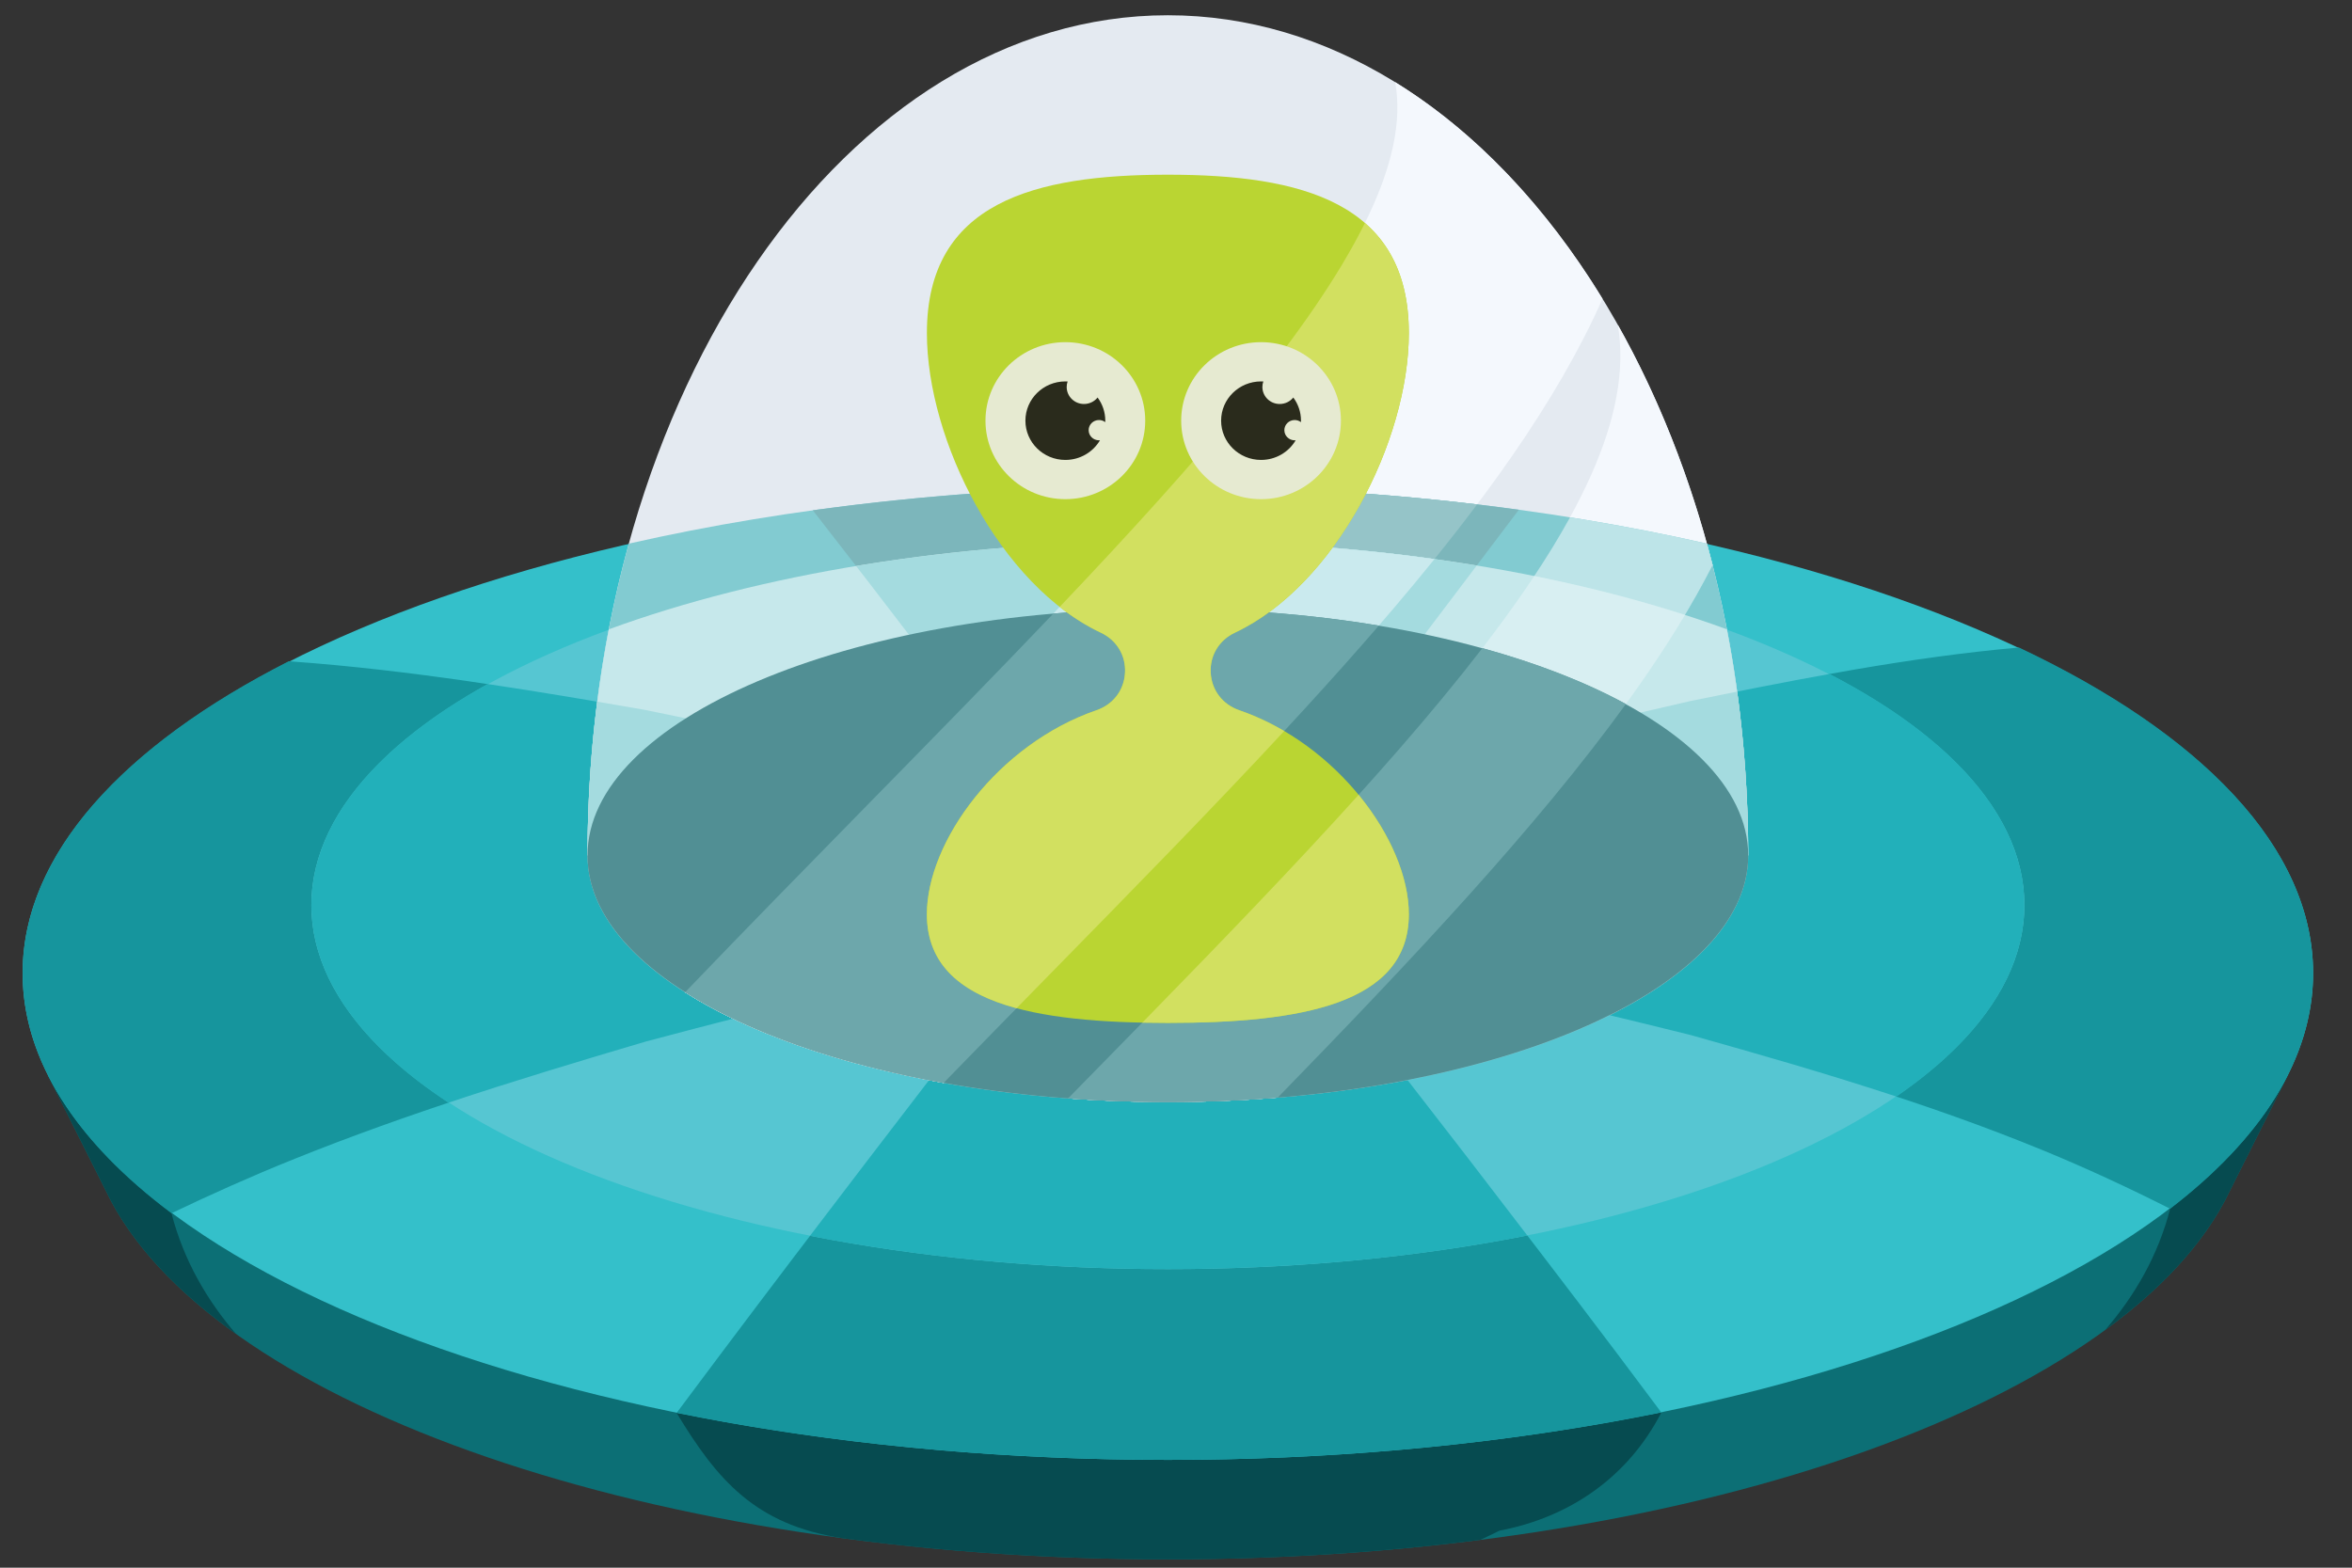 <?xml version="1.0" encoding="UTF-8" standalone="no"?>
<!DOCTYPE svg PUBLIC "-//W3C//DTD SVG 1.1//EN" "http://www.w3.org/Graphics/SVG/1.1/DTD/svg11.dtd">
<svg width="100%" height="100%" viewBox="0 0 600 400" version="1.1" xmlns="http://www.w3.org/2000/svg" xmlns:xlink="http://www.w3.org/1999/xlink" xml:space="preserve" xmlns:serif="http://www.serif.com/" style="fill-rule:evenodd;clip-rule:evenodd;stroke-linejoin:round;stroke-miterlimit:2;">
    <rect x="0" y="0" width="600" height="400" fill="#333333" stroke="none"/>
    <g transform="matrix(1.125,0,0,1.125,-39.464,-124.085)">
        <g transform="matrix(1,0,0,0.983,0,8.092)">
            <path d="M299.901,251.223C431.511,251.223 538.949,295.964 545.329,352.192L553.806,352.192L540.768,378.613C540.495,379.199 540.2,379.78 539.903,380.366L539.503,381.178L539.495,381.178C514.596,428.459 416.783,463.749 299.902,463.749C183.021,463.749 85.209,428.459 60.31,381.178L60.302,381.178L59.9,380.366C59.606,379.782 59.31,379.199 59.035,378.613L45.998,352.192L54.475,352.192C60.853,295.964 168.292,251.223 299.901,251.223Z" style="fill:rgb(12,111,117);"/>
        </g>
        <g transform="matrix(1,0,0,0.983,0,8.092)">
            <path d="M370.765,459.255C348.325,462.174 324.539,463.748 299.901,463.748C274.174,463.748 249.372,462.036 226.068,458.866C206.345,455.757 197.731,445.473 188.506,429.97C262.939,429.935 337.372,429.902 411.804,429.868C404.273,444.734 391.089,454.044 375.089,457.136C373.656,457.863 372.215,458.569 370.765,459.255Z" style="fill:rgb(6,75,80);"/>
        </g>
        <g transform="matrix(1,0,0,0.983,0,8.092)">
            <path d="M535.325,326.946C540.905,335.001 544.339,343.458 545.329,352.191L553.806,352.191L540.768,378.612C540.495,379.198 540.2,379.779 539.903,380.365L539.503,381.177L539.495,381.177C533.942,391.721 524.757,401.666 512.55,410.758L512.538,410.725C519.143,402.909 524.403,393.759 527.18,382.864L535.325,326.946Z" style="fill:rgb(6,75,80);"/>
        </g>
        <g transform="matrix(1,0,0,0.983,0,8.092)">
            <path d="M88.588,411.74C75.714,402.383 66.061,392.102 60.308,381.177L60.3,381.177L59.898,380.365C59.604,379.781 59.308,379.198 59.033,378.612L45.996,352.191L54.473,352.191C55.521,342.96 59.31,334.041 65.465,325.574L73.961,383.897C76.735,394.785 81.99,403.926 88.588,411.74Z" style="fill:rgb(6,75,80);"/>
        </g>
        <g transform="matrix(1,0,0,0.983,0,8.092)">
            <path d="M299.901,440.805C442.936,440.805 559.594,390.358 559.594,328.503C559.594,266.652 442.936,216.205 299.901,216.205C156.869,216.205 40.209,266.652 40.209,328.503C40.208,390.357 156.869,440.805 299.901,440.805Z" style="fill:rgb(52,192,202);"/>
        </g>
        <g transform="matrix(1,0,0,0.983,0,8.092)">
            <path d="M299.901,216.205C327.668,216.205 354.411,218.097 379.495,221.586C375.607,226.815 371.722,232.048 367.842,237.275C355.368,254.034 342.949,270.758 330.53,287.448C359.767,279.954 389.059,272.562 418.353,265.729C443.165,260.583 468.034,255.611 492.897,253.37C534.355,273.268 559.594,299.612 559.594,328.503C559.594,348.226 547.825,366.755 527.179,382.863C517.586,377.935 507.974,373.404 498.322,369.371C471.901,358.333 444.972,350.356 418.353,342.756C389.059,335.331 359.767,328.602 330.53,322.008C342.95,338.315 355.369,354.658 367.843,371.035C379.148,386.025 390.534,401.086 401.812,416.315C405.144,420.812 408.473,425.331 411.804,429.869C377.919,436.878 339.972,440.805 299.901,440.805C260.032,440.805 222.265,436.913 188.505,429.971C191.628,425.708 194.753,421.457 197.878,417.218C209.155,401.917 220.543,386.684 231.902,371.557C244.323,355.076 256.741,338.593 269.214,322.112C239.922,329.121 210.628,336.373 181.392,344.319C154.718,352.334 127.831,360.69 101.368,371.557C92.206,375.319 83.076,379.457 73.961,383.898C52.482,367.551 40.208,348.649 40.208,328.503C40.208,301.121 62.88,276.027 100.543,256.543L101.368,256.602C128.02,258.583 154.719,263.056 181.392,267.776C210.628,273.846 239.922,280.545 269.214,287.553C256.74,271.072 244.322,254.589 231.902,238.108C227.729,232.639 223.557,227.171 219.388,221.715C244.741,218.144 271.796,216.205 299.901,216.205Z" style="fill:rgb(22,149,157);"/>
        </g>
        <g transform="matrix(1,0,0,0.983,0,8.092)">
            <path d="M299.901,396.792C406.873,396.792 494.119,359.064 494.119,312.808C494.119,266.547 406.873,228.82 299.901,228.82C192.929,228.82 105.683,266.548 105.683,312.808C105.683,359.064 192.93,396.792 299.901,396.792Z" style="fill:rgb(86,198,210);"/>
        </g>
        <g transform="matrix(1,0,0,0.983,0,8.092)">
            <path d="M369.938,234.451L367.842,237.275C355.368,254.034 342.949,270.758 330.53,287.448C359.767,279.954 389.059,272.562 418.353,265.729C428.874,263.547 439.402,261.397 449.938,259.473C477.543,273.975 494.12,292.554 494.12,312.807C494.12,329.013 483.493,344.143 465.105,356.977C449.524,351.752 433.885,347.189 418.353,342.755C389.059,335.33 359.767,328.601 330.53,322.007C342.95,338.314 355.369,354.657 367.843,371.034C372.361,377.027 376.893,383.029 381.425,389.051C356.636,394.016 329.021,396.791 299.901,396.791C270.925,396.791 243.438,394.043 218.741,389.124C223.126,383.253 227.518,377.396 231.903,371.556C244.324,355.075 256.742,338.592 269.215,322.111C239.923,329.12 210.629,336.372 181.393,344.318C166.546,348.779 151.633,353.345 136.765,358.392C117.104,345.263 105.683,329.611 105.683,312.807C105.683,293.618 120.573,275.937 145.616,261.793C157.542,263.604 169.471,265.665 181.393,267.774C210.629,273.844 239.923,280.543 269.215,287.551C256.741,271.07 244.323,254.587 231.903,238.106L229.199,234.56C251.107,230.854 274.955,228.818 299.901,228.818C324.597,228.819 348.208,230.817 369.938,234.451Z" style="fill:rgb(34,176,186);"/>
        </g>
        <g transform="matrix(1,0,0,0.983,0,8.092)">
            <path d="M299.901,107.493C372.581,107.493 431.497,194.278 431.497,301.334L168.305,301.334C168.305,194.278 227.221,107.493 299.901,107.493Z" style="fill:rgb(228,234,241);"/>
        </g>
        <g transform="matrix(1,0,0,0.983,0,8.092)">
            <path d="M351.443,122.932C369.561,134.307 385.593,151.498 398.463,172.911C377.978,219.972 329.268,270.518 272.804,329.108C265.059,337.144 257.154,345.35 249.045,353.833C225.071,349.485 204.708,342.156 190.426,332.919C204.157,318.35 218.216,303.759 231.8,289.665C301.883,216.943 357.853,158.859 351.443,122.932ZM401.926,178.909C408.97,220.744 351.316,280.575 279.264,355.338L277.28,357.4C284.631,357.953 292.187,358.242 299.901,358.242C308.419,358.242 316.744,357.887 324.815,357.218C368.269,311.799 404.827,271.442 423.427,234.359C418.353,214.063 411.037,195.364 401.926,178.909Z" style="fill:rgb(244,248,253);"/>
        </g>
        <g transform="matrix(1,0,0,0.983,0,8.092)">
            <path d="M422.134,229.404C428.171,251.646 431.497,275.918 431.497,301.334C431.497,332.762 372.581,358.241 299.901,358.241C227.221,358.241 168.305,332.762 168.305,301.334C168.305,275.918 171.633,251.646 177.67,229.404C214.101,220.984 255.707,216.205 299.9,216.205C344.095,216.205 385.703,220.984 422.134,229.404Z" style="fill:rgb(130,203,209);"/>
        </g>
        <g transform="matrix(1,0,0,0.983,0,8.092)">
            <path d="M422.134,229.404C422.578,231.046 423.008,232.699 423.425,234.362C404.822,271.446 368.267,311.798 324.815,357.216C316.745,357.885 308.419,358.24 299.901,358.24C292.187,358.24 284.63,357.951 277.28,357.398L279.264,355.336C328.788,303.949 371.512,259.615 391.1,223.329C401.798,225.067 412.159,227.099 422.134,229.404ZM249.045,353.833C257.153,345.351 265.059,337.145 272.804,329.108C310.807,289.674 345.29,253.886 370.027,220.35C347.932,217.675 324.647,216.232 300.59,216.205C281.108,238.496 257.398,263.102 231.8,289.664C218.216,303.758 204.157,318.349 190.426,332.918C204.708,342.156 225.072,349.485 249.045,353.833Z" style="fill:rgb(189,228,232);"/>
        </g>
        <g transform="matrix(1,0,0,0.983,0,8.092)">
            <path d="M428.989,263.542C430.63,275.769 431.497,288.401 431.497,301.334C431.497,315.406 419.679,328.283 400.107,338.216C376.898,332.542 353.697,327.232 330.529,322.008C338.43,332.383 346.331,342.772 354.246,353.177C337.682,356.429 319.28,358.241 299.901,358.241C280.589,358.241 262.251,356.442 245.731,353.212C253.545,342.845 261.37,332.477 269.215,322.111C246.567,327.532 223.919,333.093 201.294,339.013C180.77,328.976 168.305,315.786 168.305,301.333C168.305,289.218 169.066,277.367 170.51,265.867C174.139,266.494 177.767,267.132 181.393,267.774C210.629,273.844 239.923,280.543 269.215,287.551C256.741,271.07 244.323,254.587 231.903,238.106C227.73,232.637 223.558,227.169 219.389,221.713C244.741,218.142 271.796,216.203 299.901,216.203C327.668,216.203 354.411,218.095 379.495,221.584C375.607,226.813 371.722,232.046 367.842,237.273C355.368,254.032 342.949,270.756 330.53,287.446C359.767,279.952 389.059,272.56 418.353,265.727C421.896,264.994 425.443,264.263 428.989,263.542Z" style="fill:rgb(124,182,187);"/>
        </g>
        <g transform="matrix(1,0,0,0.983,0,8.092)">
            <path d="M353.13,327.139C345.593,325.413 338.059,323.703 330.529,322.008C334.637,327.399 338.743,332.795 342.852,338.196C336.998,344.438 330.971,350.782 324.808,357.22C316.744,357.891 308.416,358.241 299.9,358.241C292.186,358.241 284.626,357.954 277.275,357.401L279.263,355.338C304.161,329.505 327.337,305.455 346.721,283.312C364.916,278.685 383.127,274.129 401.344,269.754C388.038,287.997 371.6,307.064 353.13,327.139ZM249.043,353.835C257.153,345.351 265.059,337.147 272.804,329.108C310.805,289.676 345.288,253.889 370.025,220.354C347.928,217.679 324.649,216.232 300.592,216.206C286.787,231.998 270.863,248.956 253.644,266.945C258.829,273.814 264.017,280.683 269.215,287.552C259.603,285.252 249.988,282.985 240.375,280.763L231.8,289.664C218.218,303.758 204.159,318.345 190.43,332.916C193.736,335.055 197.368,337.091 201.294,339.013C223.919,333.093 246.566,327.532 269.215,322.111C261.369,332.476 253.545,342.844 245.731,353.212C246.826,353.426 247.93,353.632 249.043,353.835Z" style="fill:rgb(149,196,200);"/>
        </g>
        <g transform="matrix(1,0,0,0.983,0,8.092)">
            <path d="M299.901,228.819C348.35,228.819 392.651,236.492 426.672,249.178C429.813,265.776 431.497,283.263 431.497,301.333L168.305,301.333C168.305,283.263 169.99,265.775 173.13,249.178C207.151,236.492 251.453,228.819 299.901,228.819Z" style="fill:rgb(198,232,235);"/>
        </g>
        <g transform="matrix(1,0,0,0.983,0,8.092)">
            <path d="M299.901,228.819C321.01,228.819 341.331,230.276 360.36,232.97C336.66,262.843 306.08,294.58 272.804,329.108C265.059,337.144 257.154,345.35 249.045,353.833C225.071,349.485 204.708,342.156 190.426,332.919C204.157,318.35 218.216,303.759 231.8,289.665C252.613,268.067 272.177,247.764 289.24,228.945C292.771,228.862 296.324,228.819 299.901,228.819ZM382.991,236.875C361.059,270.466 322.786,310.178 279.264,355.338L277.28,357.4C284.631,357.953 292.187,358.242 299.901,358.242C308.419,358.242 316.744,357.887 324.815,357.218C363.822,316.448 397.27,279.759 417.166,245.855C406.572,242.379 395.126,239.362 382.991,236.875Z" style="fill:rgb(216,239,242);"/>
        </g>
        <g transform="matrix(1,0,0,0.983,0,8.092)">
            <path d="M428.989,263.542C430.63,275.769 431.497,288.401 431.497,301.334L168.305,301.334C168.305,289.219 169.066,277.368 170.51,265.868C174.139,266.495 177.767,267.133 181.393,267.775C210.629,273.845 239.923,280.544 269.215,287.552C256.741,271.071 244.323,254.588 231.903,238.107L229.199,234.561C251.107,230.855 274.955,228.819 299.901,228.819C324.597,228.819 348.208,230.817 369.938,234.451L367.842,237.275C355.368,254.034 342.949,270.758 330.53,287.448C359.767,279.954 389.059,272.562 418.353,265.729C421.896,264.994 425.443,264.263 428.989,263.542Z" style="fill:rgb(164,219,223);"/>
        </g>
        <g transform="matrix(1,0,0,0.983,0,8.092)">
            <path d="M353.13,327.139C345.593,325.413 338.059,323.703 330.529,322.008C334.637,327.399 338.743,332.795 342.852,338.196C336.998,344.438 330.971,350.782 324.808,357.22C316.744,357.891 308.416,358.241 299.9,358.241C292.186,358.241 284.626,357.954 277.275,357.401L279.263,355.338C304.161,329.505 327.337,305.455 346.721,283.312C364.916,278.685 383.127,274.129 401.344,269.754C388.038,287.997 371.6,307.064 353.13,327.139ZM249.043,353.835C257.153,345.351 265.059,337.147 272.804,329.108C306.08,294.581 336.656,262.847 360.358,232.974C341.329,230.279 321.011,228.819 299.9,228.819C296.323,228.819 292.77,228.861 289.24,228.944C278.295,241.017 266.32,253.701 253.643,266.945C258.828,273.814 264.016,280.683 269.214,287.552C259.602,285.252 249.987,282.985 240.374,280.763L231.799,289.664C218.217,303.758 204.158,318.345 190.429,332.916C193.735,335.055 197.367,337.091 201.293,339.013C223.918,333.093 246.565,327.532 269.214,322.111C261.368,332.476 253.544,342.844 245.73,353.212C246.826,353.426 247.93,353.632 249.043,353.835Z" style="fill:rgb(202,234,238);"/>
        </g>
        <g transform="matrix(1,0,0,0.983,0,8.092)">
            <path d="M299.901,358.241C372.383,358.241 431.497,332.678 431.497,301.334C431.497,269.992 372.383,244.429 299.901,244.429C227.422,244.429 168.305,269.992 168.305,301.334C168.305,332.678 227.422,358.241 299.901,358.241Z" style="fill:rgb(81,143,148);"/>
        </g>
        <g transform="matrix(1,0,0,0.983,0,8.092)">
            <path d="M299.901,244.429C316.782,244.429 332.92,245.804 347.75,248.309C326.226,273.671 300.447,300.426 272.804,329.109C265.059,337.145 257.154,345.351 249.045,353.834C225.071,349.486 204.708,342.157 190.426,332.92C204.157,318.351 218.216,303.76 231.8,289.666C246.629,274.279 260.827,259.547 273.936,245.54C282.331,244.812 291.013,244.429 299.901,244.429ZM371.225,253.505C348.647,283.343 315.807,317.42 279.265,355.338L277.281,357.4C284.632,357.953 292.188,358.242 299.902,358.242C308.42,358.242 316.745,357.887 324.816,357.218C356.075,324.546 383.765,294.491 403.771,266.395C394.682,261.351 383.676,256.985 371.225,253.505Z" style="fill:rgb(109,167,171);"/>
        </g>
        <g transform="matrix(1,0,0,0.983,0,8.092)">
            <path d="M299.901,339.977C330.078,339.977 354.543,335.623 354.543,314.926C354.543,298.099 338.365,275.651 316.098,267.848C312.313,266.522 309.836,263.226 309.617,259.22C309.399,255.214 311.5,251.671 315.116,249.939C337.888,239.037 354.544,205.704 354.544,180.807C354.544,150.63 330.079,144.28 299.902,144.28C269.725,144.28 245.26,150.631 245.26,180.807C245.26,205.703 261.915,239.036 284.686,249.939C288.306,251.671 290.405,255.214 290.185,259.22C289.969,263.228 287.493,266.522 283.706,267.848C261.436,275.651 245.261,298.099 245.261,314.926C245.259,335.622 269.724,339.977 299.901,339.977Z" style="fill:rgb(186,213,50);"/>
        </g>
        <g transform="matrix(1,0,0,0.983,0,8.092)">
            <path d="M299.901,339.977C330.078,339.977 354.543,335.623 354.543,314.926C354.543,306.302 350.294,296.204 343.157,287.361C328.527,303.862 311.9,321.399 294.111,339.919C296.013,339.957 297.946,339.977 299.901,339.977ZM326.282,272.64C309.845,290.67 291.764,309.435 272.804,329.109L265.593,336.593C253.194,333.193 245.259,326.707 245.259,314.926C245.259,298.099 261.435,275.651 283.704,267.848C287.491,266.522 289.968,263.228 290.183,259.22C290.403,255.214 288.304,251.671 284.684,249.939C281.445,248.387 278.328,246.38 275.364,244.008C307.375,209.727 332.71,179.845 344.587,155.424C350.857,160.979 354.542,169.099 354.542,180.807C354.542,205.703 337.887,239.036 315.114,249.939C311.498,251.671 309.397,255.214 309.615,259.22C309.835,263.226 312.311,266.522 316.096,267.848C319.663,269.098 323.071,270.721 326.282,272.64Z" style="fill:rgb(210,224,96);"/>
        </g>
        <g transform="matrix(1,0,0,0.983,0,8.092)">
            <path d="M321.033,182.919C331.037,182.919 339.145,191.029 339.145,201.032C339.145,211.036 331.037,219.144 321.033,219.144C311.029,219.144 302.92,211.036 302.92,201.032C302.92,191.029 311.029,182.919 321.033,182.919ZM276.655,182.919C286.658,182.919 294.767,191.029 294.767,201.032C294.767,211.036 286.658,219.144 276.655,219.144C266.651,219.144 258.542,211.036 258.542,201.032C258.542,191.029 266.651,182.919 276.655,182.919Z" style="fill:rgb(230,234,209);"/>
        </g>
        <g transform="matrix(1,0,0,0.983,0,8.092)">
            <path d="M321.033,191.976C321.204,191.976 321.375,191.982 321.544,191.992C321.408,192.389 321.336,192.816 321.336,193.26C321.336,195.427 323.093,197.185 325.259,197.185C326.511,197.185 327.625,196.6 328.342,195.689C329.441,197.186 330.09,199.035 330.09,201.034C330.09,201.147 330.086,201.258 330.082,201.369C329.688,201.064 329.191,200.884 328.654,200.884C327.363,200.884 326.316,201.931 326.316,203.224C326.316,204.516 327.363,205.564 328.654,205.564C328.733,205.564 328.807,205.56 328.883,205.553C327.321,208.266 324.39,210.091 321.033,210.091C316.031,210.091 311.976,206.036 311.976,201.034C311.976,196.032 316.031,191.976 321.033,191.976ZM276.655,191.976C276.828,191.976 276.997,191.982 277.168,191.992C277.032,192.389 276.958,192.816 276.958,193.26C276.958,195.427 278.715,197.185 280.883,197.185C282.135,197.185 283.247,196.6 283.966,195.689C285.063,197.186 285.711,199.035 285.711,201.034C285.711,201.147 285.709,201.258 285.705,201.369C285.31,201.064 284.815,200.884 284.278,200.884C282.987,200.884 281.937,201.931 281.937,203.224C281.937,204.516 282.987,205.564 284.278,205.564C284.355,205.564 284.431,205.56 284.507,205.553C282.943,208.266 280.012,210.091 276.655,210.091C271.655,210.091 267.598,206.036 267.598,201.034C267.598,196.032 271.655,191.976 276.655,191.976Z" style="fill:rgb(42,43,28);"/>
        </g>
    </g>
</svg>
